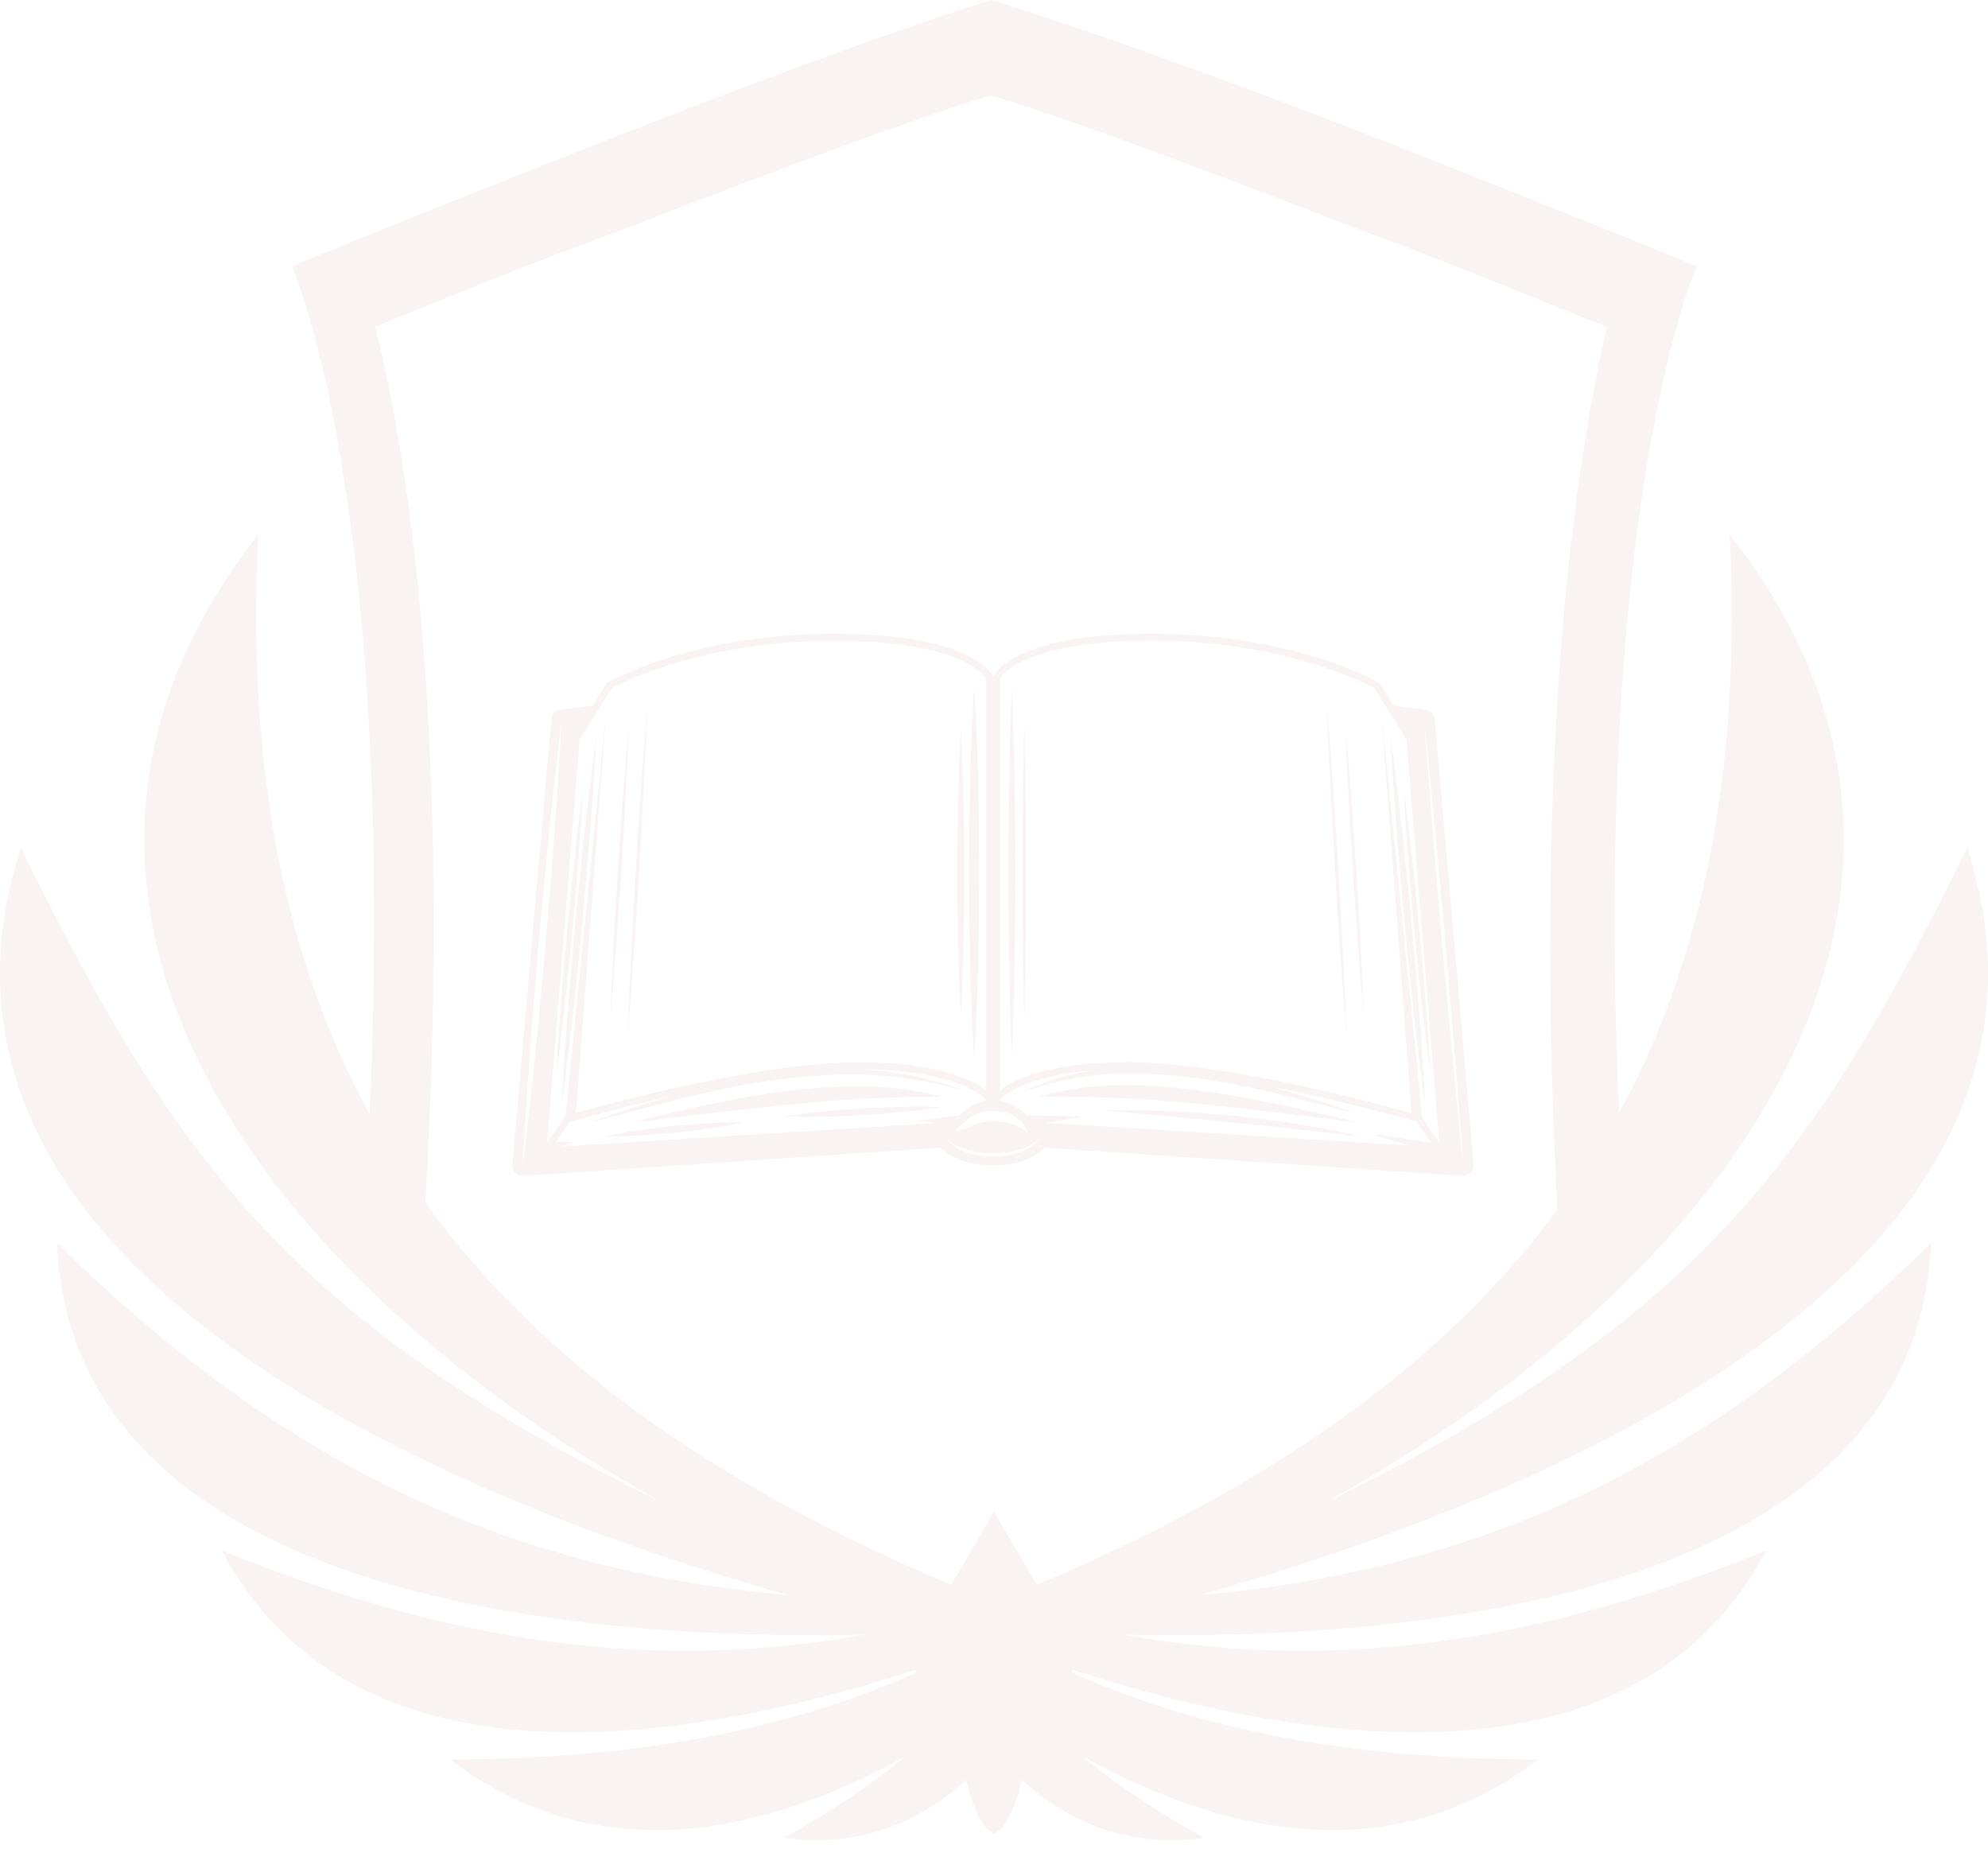 <svg width="100" height="93" viewBox="0 0 100 93" fill="none" xmlns="http://www.w3.org/2000/svg">
<g id="Group 48095517" opacity="0.05">
<g id="Group 5">
<path id="Subtract" fill-rule="evenodd" clip-rule="evenodd" d="M67.933 11.377C57.552 7.332 51.691 5.309 49.85 4.804C48.008 5.309 42.147 7.332 31.766 11.377C26.759 13.216 23.064 14.725 20.505 15.77C19.898 16.018 19.354 16.24 18.873 16.434C20.687 23.655 22.826 38.235 21.29 62.348H18.244C20.647 26.65 14.687 13.4 14.687 13.4C14.687 13.4 18.873 11.63 31.096 6.826C43.989 1.77 49.85 0 49.85 0C49.85 0 55.878 1.77 68.938 6.826C81.162 11.63 85.348 13.4 85.348 13.4C85.348 13.4 79.387 26.65 81.79 62.348H78.417C77.041 38.235 79.177 23.655 80.827 16.434C79.859 16.069 78.717 15.604 77.361 15.053C74.961 14.078 71.891 12.831 67.933 11.377Z" fill="#8A0303"/>
</g>
<g id="Group 48095510">
<path id="Vector" d="M1.043 42.647C8.529 57.711 14.108 66.174 33.001 75.418L33.007 75.4C11.995 63.633 -0.788 44.433 12.989 26.887C11.667 53.848 23.191 69.938 50 80.592C76.809 69.938 88.333 53.848 87.011 26.887C100.788 44.433 88.005 63.633 66.993 75.4L66.999 75.418C85.892 66.174 91.471 57.711 98.957 42.647C105.553 63.112 79.448 74.816 60.352 80.228C74.974 78.933 86.146 73.325 97.14 62.51C96.409 79.839 72.515 82.574 56.494 82.218C67.139 84.128 77.294 82.654 88.847 77.992C82.308 90.326 65.741 88.004 52.707 83.577C59.793 86.966 67.736 88.469 77.357 88.503C70.125 94.002 61.883 92.442 54.442 88.337C56.208 89.793 58.242 91.146 60.568 92.442C56.78 92.97 53.686 91.628 51.411 89.529C51.061 90.928 50.572 92.052 50 92.201C49.428 92.052 48.939 90.928 48.589 89.529C46.314 91.628 43.22 92.97 39.432 92.442C41.758 91.146 43.792 89.793 45.558 88.337C38.117 92.442 29.875 94.002 22.643 88.503C32.264 88.469 40.207 86.966 47.293 83.577C34.259 88.004 17.692 90.326 11.153 77.992C22.706 82.654 32.861 84.128 43.506 82.218C27.485 82.574 3.591 79.839 2.86 62.51C13.854 73.325 25.026 78.933 39.648 80.228C20.552 74.816 -5.553 63.112 1.043 42.647Z" fill="#8A0303"/>
<path id="Vector_2" d="M50 76.031L54.316 83.411L50 90.792L45.685 83.411L50 76.031Z" fill="#8A0303"/>
</g>
<g id="Group 48095515">
<g id="Group">
<path id="Vector_3" d="M74.127 58.572L72.173 36.176C72.156 35.932 71.963 35.739 71.725 35.705L70.097 35.484L69.394 34.355C69.394 34.355 65.176 31.875 57.958 31.875C50.74 31.875 49.954 34.05 49.954 34.05C49.954 34.05 49.174 31.875 41.956 31.875C34.738 31.875 30.52 34.355 30.52 34.355L29.817 35.484L28.184 35.705C27.94 35.739 27.758 35.932 27.735 36.176L25.776 58.572C25.776 58.588 25.77 58.599 25.77 58.616C25.77 58.754 25.826 58.887 25.92 58.987C26.014 59.087 26.152 59.142 26.291 59.142H26.324L47.325 57.725C47.668 58.068 48.449 58.621 49.943 58.621C51.443 58.621 52.218 58.068 52.561 57.725L73.562 59.142H73.601C73.739 59.142 73.872 59.087 73.972 58.987C74.066 58.893 74.121 58.76 74.121 58.621C74.127 58.605 74.127 58.588 74.127 58.572ZM49.893 55.882H49.998L50.093 55.887C50.159 55.893 50.236 55.898 50.303 55.904C50.441 55.92 50.574 55.948 50.707 55.992C50.967 56.075 51.189 56.23 51.333 56.385C51.476 56.535 51.559 56.684 51.62 56.784C51.676 56.883 51.703 56.95 51.703 56.95C51.703 56.95 51.642 56.917 51.543 56.856C51.443 56.795 51.305 56.706 51.144 56.623C51.067 56.579 50.978 56.54 50.884 56.513C50.79 56.479 50.69 56.457 50.585 56.441C50.486 56.424 50.369 56.419 50.253 56.407C50.192 56.402 50.137 56.402 50.081 56.402H49.899C49.661 56.407 49.439 56.424 49.235 56.49C49.035 56.546 48.831 56.64 48.648 56.717C48.46 56.789 48.299 56.839 48.188 56.861C48.072 56.883 48.006 56.895 48.006 56.895C48.006 56.895 48.056 56.845 48.144 56.773C48.227 56.695 48.349 56.584 48.493 56.457C48.642 56.33 48.819 56.175 49.069 56.059C49.323 55.937 49.617 55.887 49.893 55.882ZM27.259 49.527C27.193 50.213 27.132 50.894 27.071 51.547C26.944 52.859 26.817 54.083 26.7 55.129C26.59 56.175 26.485 57.05 26.413 57.664C26.341 58.273 26.296 58.621 26.296 58.621C26.296 58.621 26.313 58.273 26.346 57.658C26.385 57.044 26.429 56.169 26.501 55.118C26.573 54.066 26.662 52.837 26.761 51.525C26.817 50.867 26.872 50.191 26.922 49.499C26.983 48.813 27.038 48.11 27.099 47.407C27.165 46.71 27.226 46.007 27.287 45.32C27.354 44.634 27.42 43.953 27.481 43.3C27.608 41.988 27.73 40.765 27.846 39.718C27.957 38.672 28.068 37.798 28.134 37.183C28.206 36.575 28.25 36.226 28.25 36.226C28.25 36.226 28.234 36.575 28.195 37.189C28.156 37.803 28.112 38.678 28.04 39.73C27.974 40.781 27.88 42.01 27.78 43.322C27.724 43.981 27.675 44.656 27.619 45.348C27.558 46.034 27.503 46.737 27.442 47.44C27.387 48.138 27.32 48.835 27.259 49.527ZM29.158 37.211L30.763 34.62C31.345 34.305 35.413 32.229 41.95 32.229C48.144 32.229 49.428 33.851 49.605 34.139V54.841C48.947 54.337 47.192 53.429 43.173 53.429C38.402 53.429 31.001 55.406 28.975 55.976L30.492 35.811L28.444 56.131C28.405 56.197 27.913 56.922 27.52 57.476L29.158 37.211ZM47.214 56.479C43.959 56.684 32.108 57.426 28.234 57.669C28.56 57.537 28.892 57.448 28.892 57.448C28.892 57.448 28.527 57.415 28.145 57.431C28.084 57.437 28.023 57.437 27.968 57.443C28.151 57.182 28.383 56.85 28.666 56.43C29.169 56.286 31.212 55.71 33.775 55.129C33.321 55.262 32.883 55.395 32.485 55.511C31.627 55.788 30.913 56.031 30.409 56.197C30.005 56.341 29.745 56.43 29.656 56.463C29.745 56.441 30.011 56.374 30.426 56.264C30.935 56.125 31.66 55.926 32.535 55.704C33.404 55.466 34.422 55.206 35.524 54.963C36.62 54.708 37.799 54.481 38.989 54.326C39.581 54.243 40.179 54.177 40.76 54.127C41.347 54.083 41.928 54.055 42.487 54.055C43.611 54.038 44.657 54.11 45.548 54.232C46.439 54.348 47.175 54.509 47.679 54.647C47.934 54.708 48.133 54.769 48.266 54.808C48.404 54.846 48.476 54.869 48.476 54.869C48.476 54.869 48.404 54.841 48.277 54.791C48.144 54.741 47.95 54.658 47.701 54.581C47.198 54.409 46.472 54.204 45.576 54.038C44.917 53.922 44.164 53.834 43.362 53.784C47.818 53.817 49.301 55.007 49.605 55.306V55.345C49.069 55.455 48.57 55.804 48.233 56.103L46.024 56.38L47.214 56.479ZM52.207 57.371C52.157 57.426 52.096 57.487 52.013 57.553C51.936 57.62 51.842 57.692 51.737 57.752C51.626 57.819 51.504 57.88 51.366 57.935C51.233 57.99 51.089 58.035 50.934 58.074C50.856 58.096 50.779 58.107 50.696 58.118C50.613 58.134 50.535 58.145 50.452 58.151C50.281 58.173 50.12 58.173 49.954 58.184C49.783 58.173 49.617 58.173 49.45 58.151C49.367 58.145 49.284 58.134 49.207 58.118C49.124 58.101 49.046 58.096 48.969 58.068C48.814 58.035 48.67 57.985 48.532 57.93C48.399 57.874 48.277 57.813 48.166 57.747C48.056 57.686 47.962 57.614 47.884 57.548C47.806 57.481 47.74 57.42 47.696 57.365C47.607 57.271 47.569 57.199 47.563 57.182C47.574 57.199 47.624 57.26 47.718 57.343C47.829 57.437 47.995 57.559 48.216 57.664C48.327 57.719 48.449 57.764 48.581 57.808C48.714 57.852 48.858 57.891 49.008 57.919C49.157 57.952 49.312 57.974 49.473 57.985C49.633 58.002 49.799 58.002 49.954 58.007C50.12 58.002 50.292 58.002 50.447 57.985C50.607 57.974 50.762 57.952 50.906 57.919C51.056 57.885 51.2 57.852 51.333 57.808C51.465 57.764 51.587 57.714 51.698 57.664C51.914 57.553 52.085 57.437 52.191 57.343C52.273 57.271 52.323 57.216 52.34 57.193C52.318 57.227 52.279 57.288 52.207 57.371ZM70.856 57.614C66.294 57.326 55.484 56.651 52.584 56.468L54.526 56.164L51.67 56.097C51.327 55.804 50.834 55.45 50.292 55.339V55.3C50.569 55.029 51.764 54.072 55.113 53.828C54.659 53.894 54.227 53.977 53.84 54.066C53.043 54.265 52.401 54.503 51.964 54.686C51.742 54.775 51.576 54.858 51.46 54.913C51.344 54.968 51.283 54.996 51.283 54.996C51.283 54.996 51.349 54.974 51.471 54.929C51.587 54.891 51.764 54.819 51.991 54.752C52.44 54.603 53.093 54.404 53.884 54.26C54.676 54.11 55.617 53.994 56.624 53.994C57.632 53.972 58.711 54.049 59.779 54.182C60.853 54.298 61.916 54.492 62.907 54.708C63.903 54.907 64.822 55.134 65.608 55.339C66.4 55.533 67.058 55.704 67.518 55.826C67.916 55.926 68.171 55.992 68.226 56.003C68.171 55.981 67.927 55.898 67.534 55.76C67.086 55.61 66.438 55.395 65.663 55.151C65.132 54.99 64.54 54.819 63.903 54.647C67.44 55.345 70.606 56.236 71.249 56.419C71.553 56.867 71.785 57.21 71.979 57.481L68.957 57.027L70.856 57.614ZM71.542 56.241L69.483 35.805L70.999 55.987C69.079 55.45 61.556 53.424 56.735 53.424C52.711 53.424 50.962 54.332 50.297 54.835V34.133C50.464 33.857 51.703 32.224 57.953 32.224C64.479 32.224 68.558 34.3 69.139 34.615L70.745 37.206L72.394 57.465C72.079 57.033 71.708 56.479 71.542 56.241ZM73.501 57.658C73.441 57.05 73.352 56.175 73.252 55.123C73.153 54.072 73.036 52.848 72.909 51.536C72.793 50.224 72.665 48.824 72.538 47.424C72.422 46.023 72.3 44.628 72.189 43.311C72.084 41.999 71.99 40.776 71.902 39.724C71.819 38.672 71.758 37.798 71.708 37.183C71.675 36.685 71.653 36.364 71.647 36.259C71.658 36.359 71.691 36.685 71.741 37.183C71.802 37.792 71.891 38.667 71.996 39.718C72.095 40.765 72.212 41.993 72.339 43.305C72.455 44.617 72.582 46.018 72.71 47.418C72.826 48.819 72.948 50.219 73.058 51.531C73.164 52.843 73.263 54.066 73.346 55.118C73.424 56.169 73.49 57.044 73.535 57.658C73.568 58.118 73.59 58.428 73.595 58.555C73.584 58.428 73.551 58.118 73.501 57.658Z" fill="#8A0303"/>
<path id="Vector_4" d="M58.302 55.347C61.845 55.601 68.432 56.492 68.432 56.492C58.668 54.073 55.407 54.328 52.125 55.169C52.125 55.169 54.754 55.092 58.302 55.347Z" fill="#8A0303"/>
<path id="Vector_5" d="M47.418 55.178C44.479 54.404 40.588 54.177 31.842 56.457C31.842 56.457 38.711 55.605 41.883 55.361C45.06 55.118 47.418 55.178 47.418 55.178Z" fill="#8A0303"/>
<path id="Vector_6" d="M66.493 56.744C65.884 56.639 65.175 56.522 64.412 56.406C63.648 56.301 62.828 56.201 62.009 56.113C61.19 56.041 60.365 55.974 59.596 55.925C58.826 55.886 58.101 55.858 57.487 55.842C56.867 55.836 56.352 55.836 55.992 55.836C55.633 55.842 55.428 55.847 55.428 55.847C55.428 55.847 55.633 55.869 55.992 55.902C56.352 55.93 56.861 55.974 57.476 56.035C58.09 56.085 58.804 56.151 59.574 56.223C60.343 56.29 61.157 56.367 61.976 56.461C62.795 56.539 63.609 56.622 64.373 56.711C65.137 56.788 65.856 56.865 66.465 56.943C67.079 57.004 67.589 57.065 67.949 57.109C68.308 57.148 68.513 57.17 68.513 57.17C68.513 57.17 68.314 57.126 67.96 57.043C67.605 56.96 67.102 56.86 66.493 56.744Z" fill="#8A0303"/>
<path id="Vector_7" d="M46.122 55.66C45.751 55.666 45.314 55.677 44.849 55.682C44.384 55.704 43.886 55.727 43.387 55.749C42.889 55.788 42.397 55.826 41.932 55.859C41.467 55.909 41.035 55.953 40.664 55.987C40.293 56.037 39.983 56.075 39.767 56.103C39.551 56.136 39.43 56.158 39.43 56.158C39.43 56.158 39.557 56.164 39.773 56.169C39.989 56.169 40.304 56.175 40.675 56.181C41.046 56.175 41.483 56.164 41.948 56.158C42.413 56.136 42.911 56.114 43.41 56.092C43.908 56.053 44.4 56.014 44.865 55.981C45.33 55.931 45.762 55.887 46.133 55.854C46.504 55.804 46.814 55.765 47.03 55.738C47.245 55.704 47.367 55.682 47.367 55.682C47.367 55.682 47.24 55.677 47.024 55.671C46.808 55.671 46.493 55.666 46.122 55.66Z" fill="#8A0303"/>
<path id="Vector_8" d="M31.51 57.143C31.843 57.126 32.23 57.104 32.64 57.082C33.055 57.049 33.492 57.01 33.935 56.977C34.372 56.927 34.809 56.871 35.225 56.827C35.634 56.766 36.016 56.711 36.343 56.661C36.669 56.6 36.941 56.55 37.134 56.517C37.322 56.478 37.433 56.451 37.433 56.451C37.433 56.451 37.322 56.451 37.129 56.445C36.935 56.451 36.658 56.456 36.326 56.462C35.994 56.478 35.606 56.501 35.197 56.523C34.782 56.556 34.344 56.595 33.902 56.628C33.464 56.678 33.027 56.733 32.612 56.783C32.202 56.844 31.82 56.899 31.494 56.949C31.167 57.01 30.896 57.06 30.702 57.093C30.514 57.132 30.403 57.159 30.403 57.159C30.403 57.159 30.514 57.159 30.708 57.165C30.901 57.154 31.178 57.148 31.51 57.143Z" fill="#8A0303"/>
<path id="Vector_9" d="M69.993 37.918C70.026 38.427 70.065 39.153 70.126 40.022C70.187 40.891 70.264 41.909 70.353 42.994C70.397 43.536 70.447 44.101 70.497 44.671C70.546 45.241 70.602 45.823 70.651 46.398C70.707 46.98 70.762 47.555 70.818 48.125C70.879 48.695 70.934 49.255 70.989 49.797C71.105 50.882 71.216 51.895 71.321 52.758C71.421 53.627 71.521 54.347 71.582 54.851C71.648 55.354 71.692 55.642 71.692 55.642C71.692 55.642 71.681 55.349 71.653 54.845C71.62 54.336 71.587 53.611 71.521 52.742C71.46 51.873 71.382 50.854 71.294 49.769C71.249 49.227 71.2 48.662 71.15 48.092C71.1 47.522 71.045 46.941 70.995 46.365C70.939 45.784 70.884 45.208 70.829 44.638C70.768 44.068 70.712 43.509 70.657 42.966C70.541 41.881 70.43 40.868 70.325 40.005C70.225 39.136 70.126 38.416 70.065 37.913C69.998 37.409 69.954 37.121 69.954 37.121C69.954 37.121 69.965 37.414 69.993 37.918Z" fill="#8A0303"/>
<path id="Vector_10" d="M70.75 41.947C70.799 42.622 70.855 43.408 70.921 44.244C70.988 45.085 71.071 45.982 71.154 46.879C71.242 47.775 71.325 48.672 71.414 49.508C71.502 50.349 71.597 51.13 71.669 51.799C71.74 52.469 71.824 53.028 71.868 53.421C71.923 53.814 71.951 54.036 71.951 54.036C71.951 54.036 71.94 53.809 71.918 53.416C71.89 53.023 71.862 52.458 71.812 51.788C71.763 51.113 71.707 50.327 71.641 49.491C71.575 48.65 71.491 47.753 71.408 46.856C71.32 45.96 71.237 45.063 71.148 44.227C71.06 43.386 70.966 42.605 70.894 41.935C70.816 41.266 70.739 40.707 70.694 40.314C70.639 39.921 70.611 39.699 70.611 39.699C70.611 39.699 70.622 39.926 70.644 40.319C70.667 40.712 70.694 41.277 70.75 41.947Z" fill="#8A0303"/>
<path id="Vector_11" d="M29.617 40.005C29.512 40.868 29.401 41.881 29.285 42.966C29.23 43.509 29.174 44.068 29.113 44.638C29.058 45.208 29.003 45.784 28.947 46.365C28.898 46.946 28.842 47.522 28.793 48.092C28.743 48.662 28.698 49.221 28.648 49.769C28.56 50.854 28.483 51.872 28.422 52.741C28.361 53.611 28.322 54.336 28.289 54.845C28.261 55.354 28.25 55.642 28.25 55.642C28.25 55.642 28.294 55.354 28.361 54.85C28.422 54.347 28.521 53.627 28.621 52.758C28.726 51.895 28.837 50.882 28.953 49.797C29.008 49.254 29.064 48.695 29.125 48.125C29.18 47.555 29.235 46.979 29.291 46.398C29.34 45.817 29.396 45.241 29.446 44.671C29.495 44.101 29.54 43.542 29.59 42.994C29.678 41.909 29.756 40.89 29.817 40.021C29.877 39.152 29.916 38.427 29.949 37.918C29.977 37.409 29.988 37.121 29.988 37.121C29.988 37.121 29.944 37.409 29.877 37.912C29.817 38.422 29.717 39.141 29.617 40.005Z" fill="#8A0303"/>
<path id="Vector_12" d="M28.52 49.516C28.609 48.674 28.698 47.783 28.78 46.886C28.863 45.99 28.947 45.093 29.013 44.252C29.085 43.41 29.135 42.624 29.185 41.954C29.234 41.279 29.262 40.72 29.29 40.327C29.312 39.934 29.323 39.707 29.323 39.707C29.323 39.707 29.295 39.928 29.24 40.321C29.19 40.715 29.113 41.268 29.041 41.943C28.969 42.613 28.869 43.394 28.786 44.235C28.698 45.076 28.609 45.967 28.526 46.864C28.443 47.761 28.36 48.658 28.293 49.499C28.221 50.34 28.172 51.126 28.122 51.796C28.072 52.471 28.044 53.031 28.017 53.423C27.994 53.816 27.983 54.043 27.983 54.043C27.983 54.043 28.011 53.822 28.066 53.429C28.116 53.036 28.194 52.483 28.266 51.807C28.338 51.132 28.437 50.351 28.52 49.516Z" fill="#8A0303"/>
<path id="Vector_13" d="M48.774 47.258C48.78 47.801 48.797 48.321 48.808 48.819C48.819 49.317 48.835 49.782 48.852 50.219C48.913 51.952 49.001 53.109 49.001 53.109C49.001 53.109 49.09 51.952 49.151 50.219C49.167 49.788 49.184 49.317 49.195 48.819C49.206 48.321 49.223 47.801 49.228 47.258C49.234 46.716 49.251 46.157 49.251 45.587C49.256 45.016 49.256 44.441 49.261 43.865C49.256 43.289 49.256 42.708 49.251 42.144C49.251 41.573 49.234 41.014 49.228 40.472C49.212 39.387 49.184 38.38 49.151 37.511C49.09 35.778 49.001 34.621 49.001 34.621C49.001 34.621 48.913 35.778 48.852 37.511C48.819 38.374 48.791 39.387 48.774 40.472C48.769 41.014 48.752 41.573 48.752 42.144C48.747 42.714 48.747 43.289 48.741 43.865C48.747 44.441 48.747 45.022 48.752 45.587C48.752 46.157 48.769 46.716 48.774 47.258Z" fill="#8A0303"/>
<path id="Vector_14" d="M48.177 46.482C48.188 47.318 48.211 48.104 48.233 48.774C48.255 49.444 48.283 50.003 48.299 50.396C48.316 50.789 48.332 51.01 48.332 51.01C48.332 51.01 48.349 50.789 48.366 50.396C48.382 50.003 48.41 49.444 48.432 48.774C48.454 48.104 48.471 47.324 48.487 46.482C48.493 46.062 48.498 45.63 48.504 45.193C48.504 44.755 48.51 44.307 48.51 43.859C48.51 43.41 48.504 42.967 48.504 42.525C48.504 42.087 48.493 41.65 48.487 41.235C48.476 40.399 48.454 39.613 48.432 38.943C48.41 38.273 48.382 37.715 48.366 37.321C48.349 36.928 48.332 36.707 48.332 36.707C48.332 36.707 48.316 36.928 48.299 37.321C48.283 37.715 48.255 38.273 48.233 38.943C48.211 39.613 48.194 40.394 48.177 41.235C48.172 41.656 48.161 42.087 48.161 42.525C48.161 42.962 48.155 43.41 48.155 43.859C48.155 44.307 48.161 44.75 48.161 45.193C48.166 45.63 48.172 46.062 48.177 46.482Z" fill="#8A0303"/>
<path id="Vector_15" d="M31.615 36.707C31.615 36.707 31.593 36.928 31.56 37.321C31.527 37.715 31.477 38.268 31.427 38.938C31.377 39.608 31.311 40.388 31.255 41.224C31.2 42.06 31.139 42.956 31.078 43.848C31.028 44.744 30.973 45.636 30.923 46.471C30.873 47.307 30.84 48.093 30.807 48.763C30.779 49.433 30.752 49.992 30.735 50.385C30.724 50.778 30.713 50.999 30.713 50.999C30.713 50.999 30.735 50.778 30.768 50.385C30.802 49.992 30.846 49.438 30.901 48.768C30.951 48.099 31.017 47.318 31.073 46.482C31.128 45.647 31.189 44.75 31.25 43.859C31.3 42.962 31.355 42.071 31.405 41.235C31.455 40.399 31.488 39.613 31.521 38.943C31.554 38.273 31.571 37.715 31.593 37.321C31.604 36.928 31.615 36.707 31.615 36.707Z" fill="#8A0303"/>
<path id="Vector_16" d="M50.745 47.253C50.756 48.338 50.778 49.345 50.8 50.214C50.822 51.078 50.85 51.803 50.867 52.306C50.883 52.81 50.9 53.098 50.9 53.098C50.9 53.098 50.916 52.81 50.933 52.306C50.95 51.803 50.977 51.078 50.999 50.214C51.022 49.35 51.038 48.338 51.055 47.253C51.06 46.71 51.066 46.151 51.071 45.581C51.071 45.011 51.077 44.435 51.077 43.859C51.077 43.284 51.071 42.703 51.071 42.138C51.066 41.568 51.06 41.009 51.055 40.466C51.044 39.381 51.022 38.374 50.999 37.505C50.977 36.642 50.95 35.916 50.933 35.413C50.916 34.909 50.9 34.621 50.9 34.621C50.9 34.621 50.883 34.909 50.867 35.413C50.85 35.916 50.822 36.642 50.8 37.505C50.778 38.368 50.761 39.381 50.745 40.466C50.739 41.009 50.734 41.568 50.728 42.138C50.728 42.708 50.723 43.284 50.723 43.859C50.723 44.435 50.728 45.016 50.728 45.581C50.734 46.151 50.739 46.71 50.745 47.253Z" fill="#8A0303"/>
<path id="Vector_17" d="M51.475 49.032C51.486 49.735 51.497 50.327 51.508 50.736C51.52 51.146 51.525 51.384 51.525 51.384C51.525 51.384 51.531 51.152 51.542 50.736C51.547 50.327 51.558 49.735 51.575 49.032C51.58 48.329 51.597 47.504 51.603 46.618C51.608 45.738 51.608 44.797 51.614 43.856C51.608 42.915 51.608 41.974 51.603 41.094C51.597 40.214 51.58 39.389 51.575 38.681C51.564 37.978 51.553 37.385 51.542 36.976C51.531 36.566 51.525 36.328 51.525 36.328C51.525 36.328 51.52 36.561 51.508 36.976C51.503 37.385 51.492 37.978 51.475 38.681C51.47 39.384 51.453 40.208 51.448 41.094C51.442 41.974 51.442 42.915 51.437 43.856C51.442 44.797 51.442 45.738 51.448 46.618C51.453 47.504 51.47 48.329 51.475 49.032Z" fill="#8A0303"/>
<path id="Vector_18" d="M32.358 38.097C32.302 38.883 32.23 39.796 32.169 40.776C32.108 41.756 32.042 42.802 31.976 43.848C31.915 44.894 31.86 45.941 31.804 46.926C31.754 47.906 31.71 48.824 31.671 49.61C31.638 50.397 31.61 51.05 31.588 51.509C31.572 51.968 31.561 52.229 31.561 52.229C31.561 52.229 31.583 51.968 31.621 51.509C31.655 51.05 31.704 50.397 31.765 49.616C31.821 48.83 31.882 47.917 31.954 46.937C32.014 45.957 32.081 44.911 32.147 43.865C32.208 42.819 32.264 41.773 32.319 40.787C32.374 39.807 32.413 38.889 32.452 38.103C32.485 37.317 32.513 36.663 32.535 36.204C32.551 35.745 32.562 35.484 32.562 35.484C32.562 35.484 32.54 35.745 32.502 36.204C32.468 36.663 32.419 37.317 32.358 38.097Z" fill="#8A0303"/>
<path id="Vector_19" d="M68.498 48.763C68.465 48.093 68.431 47.307 68.382 46.471C68.332 45.636 68.282 44.739 68.227 43.848C68.166 42.956 68.105 42.06 68.049 41.224C67.994 40.388 67.928 39.608 67.878 38.938C67.828 38.268 67.778 37.709 67.745 37.321C67.712 36.928 67.69 36.707 67.69 36.707C67.69 36.707 67.695 36.928 67.712 37.321C67.728 37.715 67.745 38.273 67.784 38.943C67.817 39.613 67.85 40.399 67.9 41.235C67.95 42.071 68 42.967 68.055 43.859C68.116 44.75 68.177 45.647 68.232 46.482C68.287 47.318 68.354 48.099 68.404 48.768C68.459 49.438 68.503 49.997 68.537 50.385C68.57 50.778 68.592 50.999 68.592 50.999C68.592 50.999 68.586 50.778 68.57 50.385C68.553 49.992 68.525 49.433 68.498 48.763Z" fill="#8A0303"/>
<path id="Vector_20" d="M66.854 38.102C66.893 38.888 66.931 39.802 66.987 40.787C67.042 41.767 67.103 42.813 67.158 43.865C67.225 44.911 67.291 45.957 67.352 46.937C67.418 47.916 67.485 48.83 67.54 49.616C67.601 50.402 67.651 51.055 67.684 51.509C67.723 51.968 67.745 52.228 67.745 52.228C67.745 52.228 67.734 51.968 67.717 51.509C67.695 51.049 67.668 50.396 67.634 49.61C67.596 48.824 67.551 47.911 67.501 46.926C67.446 45.946 67.385 44.9 67.33 43.848C67.263 42.802 67.197 41.756 67.136 40.776C67.075 39.796 67.003 38.883 66.948 38.097C66.887 37.311 66.837 36.658 66.804 36.204C66.765 35.744 66.743 35.484 66.743 35.484C66.743 35.484 66.754 35.744 66.771 36.204C66.787 36.663 66.821 37.316 66.854 38.102Z" fill="#8A0303"/>
</g>
</g>
</g>
</svg>
